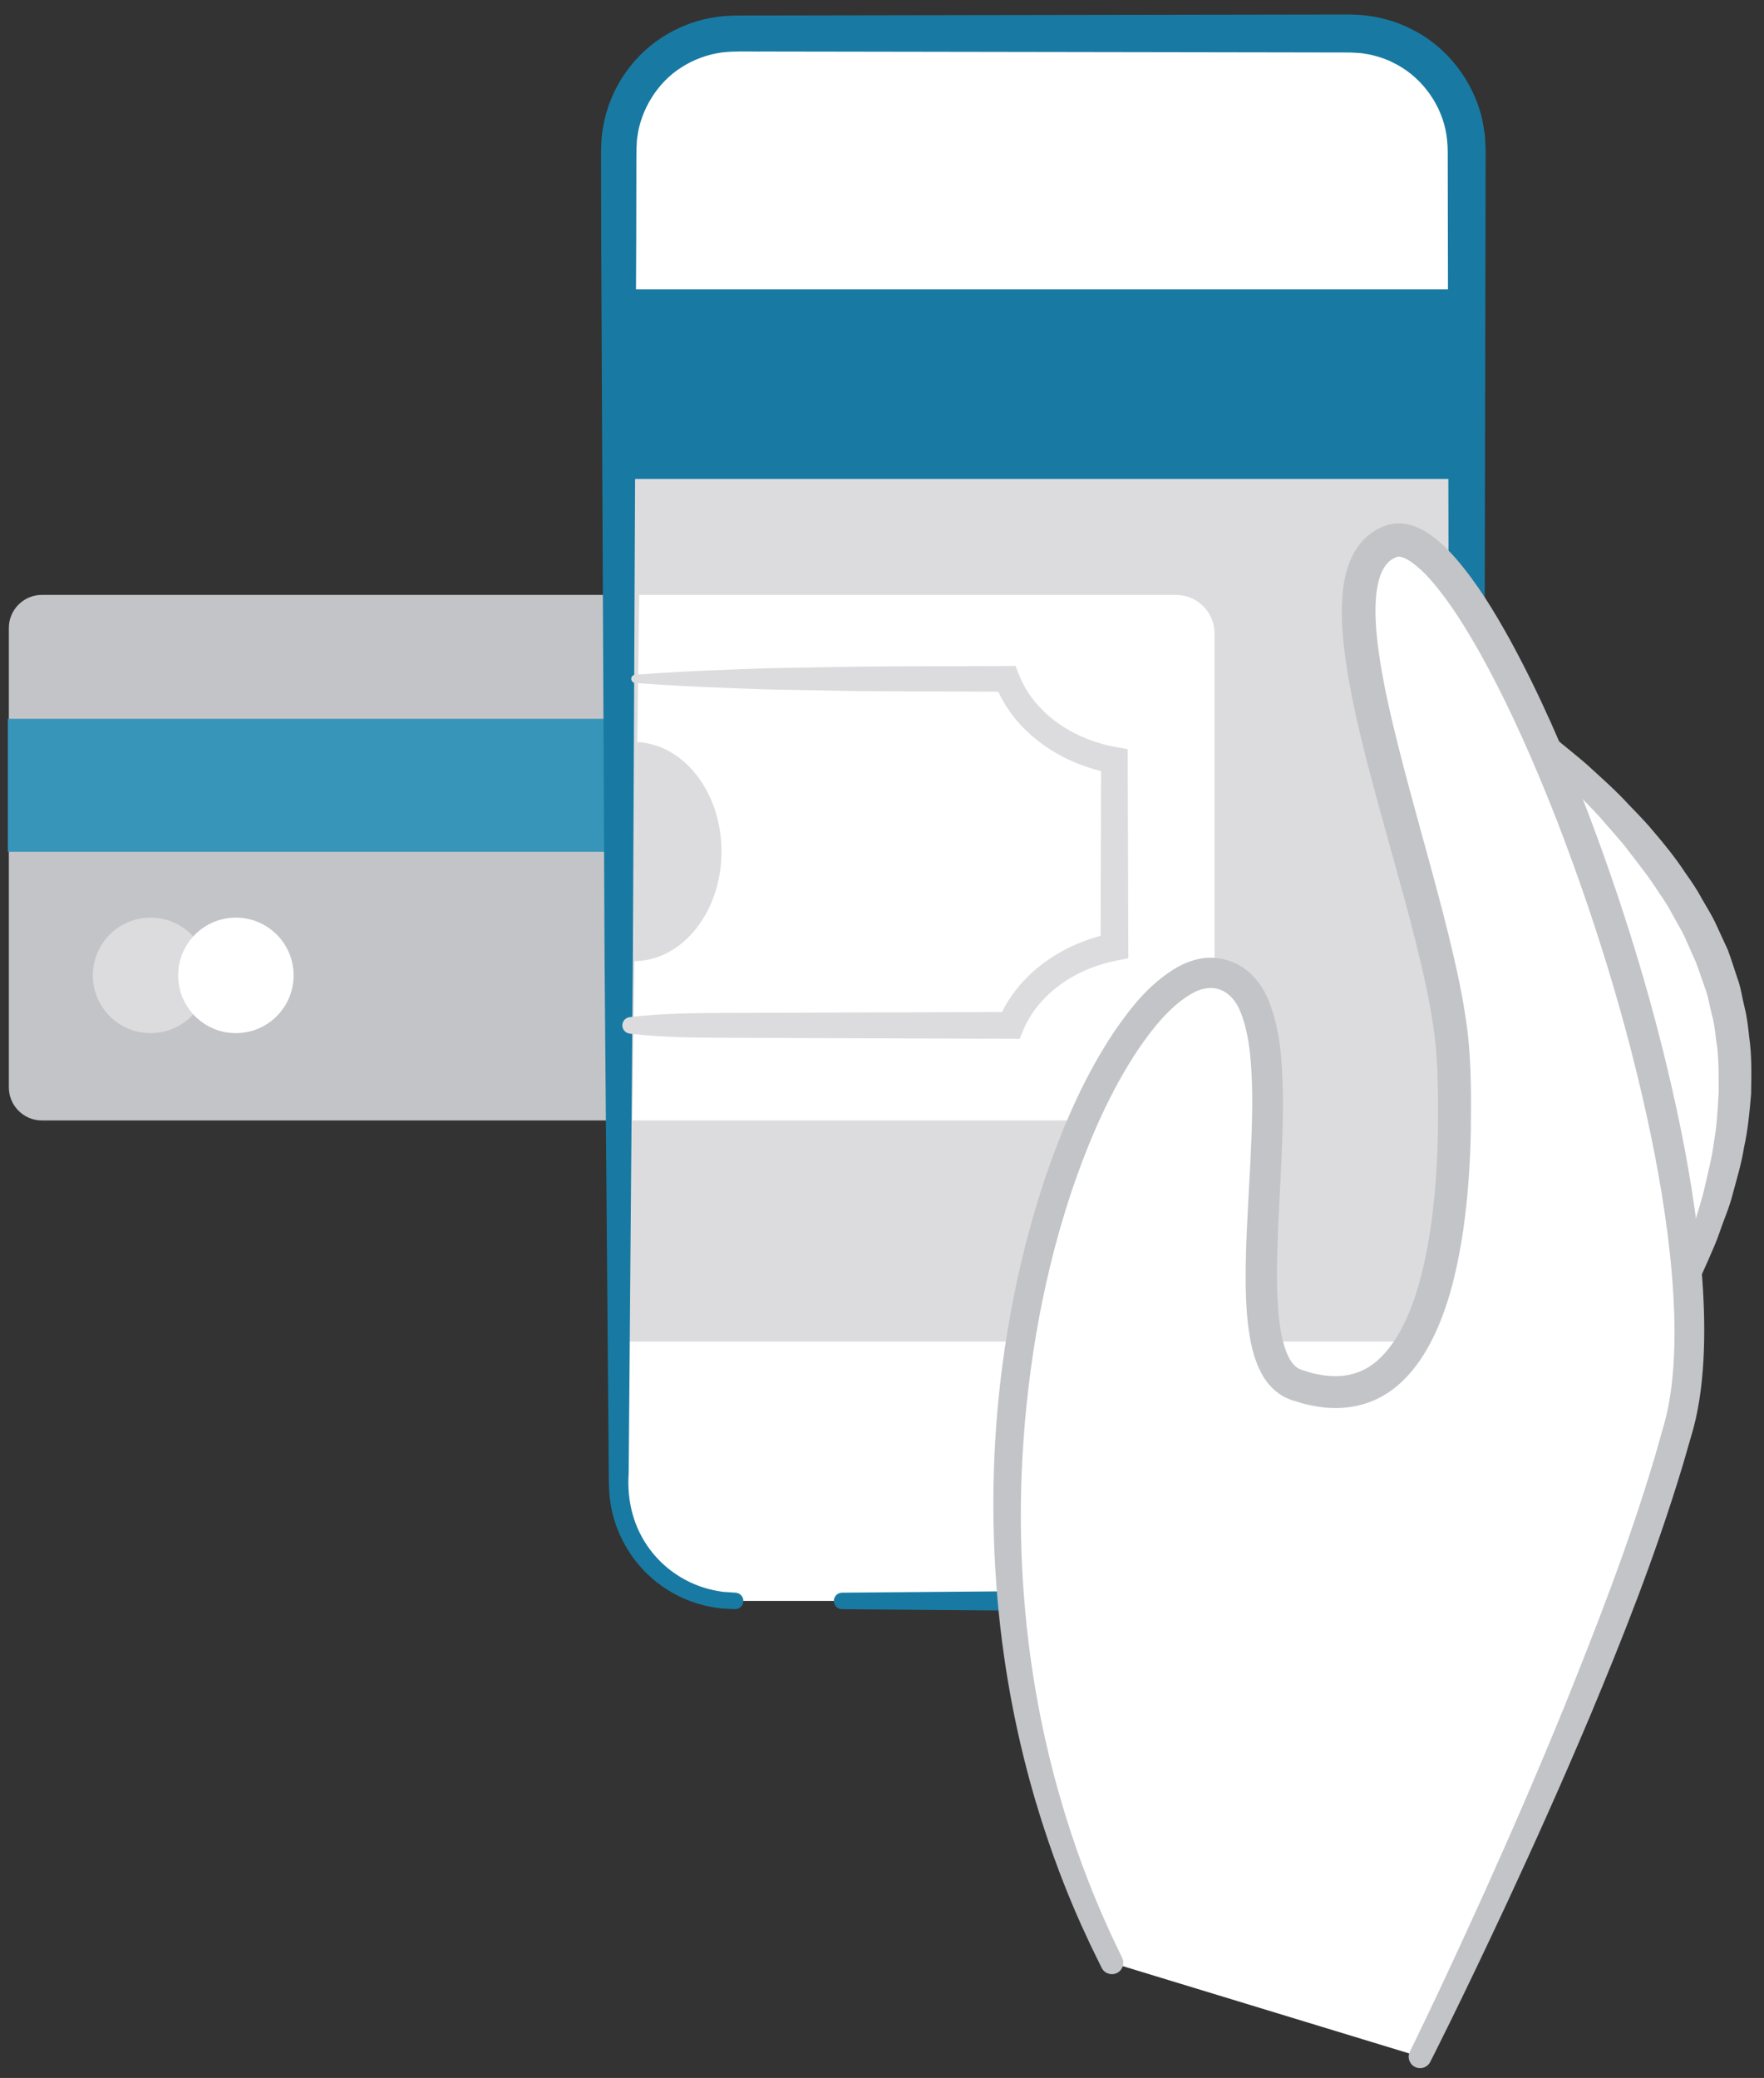 <svg clip-rule="evenodd" fill-rule="evenodd" stroke-linejoin="round" stroke-miterlimit="1.414" viewBox="0 0 107 126" xmlns="http://www.w3.org/2000/svg"><rect x="0" y="0" width="107" height="126" fill="#333333" stroke="none"/><path d="m48.338 65.94c0 1.1-.9 2-2 2h-43.801c-1.1 0-2-.9-2-2v-27.867c0-1.1.9-2 2-2h43.801c1.1 0 2 .9 2 2z" fill="#c3c4c7" fill-rule="nonzero"/><path d="m.476 43.587h44.068v8.063h-44.068z" fill="#3895ba"/><path d="m44.59 97.074c-3.899 0-7.061-3.161-7.061-7.061v-80.922c0-3.899 3.162-7.06 7.061-7.06h37.314c3.899 0 7.06 3.161 7.06 7.06v80.922c0 3.9-3.161 7.061-7.06 7.061h-30.829" fill="#fff" fill-rule="nonzero"/><path d="m37.529 17.55h51.435v63.797h-51.435z" fill="#dcdcde"/><path d="m38.183 17.55h50.128v11.49h-50.128z" fill="#187aa2"/><g fill-rule="nonzero"><path d="m44.565 97.574s-.27-.013-.793-.04c-.579-.069-1.401-.201-2.387-.649-.977-.445-2.118-1.222-3.037-2.507-.451-.642-.845-1.403-1.102-2.271-.131-.433-.213-.893-.272-1.37-.014-.24-.028-.483-.042-.729-.002-.228-.004-.46-.006-.694-.061-7.501-.149-18.218-.254-31.077-.06-12.86-.13-27.863-.206-43.937-.001-1.005-.003-2.014-.005-3.026l-.002-1.522c.002-.279-.008-.455.005-.818.02-.268.008-.477.054-.795.286-2.423 1.632-4.573 3.648-5.879 1-.648 2.15-1.077 3.339-1.238.599-.084 1.214-.081 1.703-.082l1.566-.002c2.091-.004 4.192-.007 6.302-.011 8.439-.013 17.012-.027 25.585-.042l3.215-.005c.389.016.555.02.873.045.324.05.675.083.975.161.606.144 1.205.335 1.761.618 2.265 1.063 3.936 3.236 4.45 5.671.058.305.102.613.141.92.014.301.037.637.038.91l-.003 1.598-.006 3.191c-.004 2.125-.009 4.243-.013 6.353-.016 8.439-.033 16.744-.049 24.781-.008 16.075-.161 31.078-.218 43.937-.008.421.009.759-.021 1.242-.005.37-.074.844-.155 1.305-.188.862-.517 1.681-.958 2.418-.875 1.488-2.247 2.586-3.743 3.219-.758.303-1.548.481-2.335.554-.824.05-1.47.014-2.179.016-1.387-.011-2.735-.022-4.041-.033-5.224-.044-9.779-.082-13.53-.113-7.501-.063-11.788-.098-11.788-.098-.276-.003-.498-.228-.495-.505.002-.273.223-.493.495-.495 0 0 4.287-.036 11.788-.099 3.751-.031 8.306-.069 13.53-.113 1.306-.01 2.654-.022 4.041-.033.679-.012 1.441.006 2.042-.049.632-.074 1.261-.229 1.861-.483 1.182-.532 2.254-1.43 2.922-2.617.34-.586.59-1.232.731-1.91.045-.315.106-.622.109-1.05.021-.311.002-.773.005-1.156-.058-12.859-.21-27.862-.219-43.937-.016-8.037-.032-16.342-.049-24.781-.004-2.11-.008-4.228-.012-6.353l-.006-3.191-.003-1.598c-.006-.485-.045-.904-.136-1.35-.379-1.741-1.582-3.301-3.204-4.07-.397-.208-.828-.341-1.261-.448-.218-.06-.404-.066-.607-.111-.215-.022-.586-.033-.731-.043l-3.215-.006c-8.573-.014-17.146-.028-25.585-.042-2.11-.003-4.211-.006-6.302-.01-1.014.015-2.18-.046-2.981.055-.871.116-1.711.425-2.448.898-1.483.922-2.485 2.608-2.687 4.236-.038.185-.034.49-.052.729l-.005.709-.003 1.522c-.002 1.012-.003 2.021-.005 3.026-.075 16.074-.146 31.077-.206 43.937-.105 12.859-.192 23.576-.253 31.077-.124 1.842.366 3.295 1.131 4.422.765 1.111 1.732 1.796 2.566 2.194.841.402 1.562.525 2.007.593.513.034.778.052.778.052l.008.001c.275.018.483.257.465.532-.019.273-.252.479-.524.466" fill="#187aa2"/><path d="m12.637 59.144c0 1.934-1.568 3.502-3.502 3.502s-3.502-1.568-3.502-3.502 1.568-3.502 3.502-3.502 3.502 1.568 3.502 3.502" fill="#dcdcde"/><path d="m17.81 59.144c0 1.934-1.568 3.502-3.502 3.502s-3.502-1.568-3.502-3.502 1.568-3.502 3.502-3.502 3.502 1.568 3.502 3.502" fill="#fff"/><path d="m71.336 36.073h-32.563l-.412 31.867h32.975c1.284 0 2.335-1.05 2.335-2.334v-27.198c0-1.284-1.051-2.335-2.335-2.335" fill="#fff"/><path d="m38.195 61.675c1.926-.229 3.852-.246 5.778-.254l5.778-.02 11.555-.039-.753.507c.58-1.435 1.603-2.638 2.813-3.52 1.214-.886 2.619-1.469 4.071-1.762l-.68.826.033-11.307.667.796c-1.512-.278-2.979-.869-4.24-1.786-1.257-.913-2.312-2.173-2.878-3.678l.729.505c-3.758-.032-7.516.012-11.273-.08l-2.819-.049c-.939-.018-1.879-.067-2.818-.099-1.879-.063-3.758-.163-5.637-.302-.138-.011-.241-.131-.231-.269.009-.125.109-.222.231-.231 1.879-.139 3.758-.24 5.637-.303.939-.032 1.879-.081 2.818-.099l2.819-.049c3.757-.092 7.515-.048 11.273-.078l.533-.005.196.508c.45 1.172 1.3 2.191 2.351 2.943 1.052.755 2.299 1.251 3.592 1.48l.665.117.002.679.033 11.307.002.693-.682.132c-1.233.24-2.417.726-3.422 1.45-1.003.72-1.821 1.684-2.278 2.793l-.21.509-.544-.002-11.555-.039-5.778-.02c-1.926-.008-3.852-.025-5.778-.254-.276-.033-.473-.283-.441-.559.028-.236.215-.414.441-.441" fill="#dcdcde"/><path d="m38.66 44.997-.193 13.285c2.928-.02 5.297-2.988 5.297-6.649 0-3.579-2.266-6.489-5.104-6.636" fill="#dcdcde"/><path d="m102.351 77.549c5.822-13.49 2.94-22.464-8.827-32.549" fill="#fff"/><path d="m101.708 77.293s.193-.544.53-1.496c.171-.474.398-1.053.573-1.706.178-.661.442-1.379.615-2.206.185-.82.427-1.702.537-2.653.18-.944.225-1.946.287-2.979-.003-1.029.027-2.101-.15-3.165-.062-.535-.124-1.074-.271-1.6-.143-.526-.206-1.073-.411-1.584-.184-.516-.348-1.037-.544-1.546-.222-.5-.443-.999-.662-1.493-.222-.494-.518-.951-.768-1.421-.244-.474-.537-.916-.835-1.345-.556-.883-1.194-1.673-1.78-2.44-.575-.774-1.22-1.434-1.762-2.084-.568-.629-1.131-1.172-1.597-1.684-.465-.513-.921-.915-1.275-1.266-.713-.7-1.121-1.1-1.121-1.1l-.021-.021c-.273-.268-.277-.705-.01-.978.252-.257.657-.274.931-.052 0 0 .452.369 1.244 1.015.388.332.883.708 1.402 1.2.526.484 1.129 1.02 1.748 1.648.598.652 1.297 1.308 1.943 2.097.666.772 1.339 1.611 1.956 2.549.326.455.647.926.923 1.437.281.507.604.998.858 1.535.249.54.5 1.084.752 1.631.212.564.389 1.146.583 1.72.215.568.287 1.179.435 1.764.153.587.217 1.186.279 1.78.177 1.183.136 2.36.121 3.488-.097 1.125-.199 2.209-.425 3.211-.159 1.017-.447 1.938-.676 2.797-.209.863-.558 1.618-.784 2.302-.236.694-.493 1.243-.693 1.707-.412.923-.647 1.45-.647 1.45-.155.349-.564.507-.913.352-.332-.147-.489-.527-.372-.864" fill="#c3c4c7"/><path d="m67.445 119.019c-14.423-28.768-.769-60.744 6.21-60.022 6.98.722-.36 23.063 4.942 24.965 8.695 3.121 9.995-10.252 9.562-19.702s-9.674-29.217-3.801-31.431c5.872-2.214 21.37 38.892 17.503 53.541-3.867 14.648-15.724 38.345-15.724 38.345" fill="#fff"/><path d="m66.823 119.321s-.108-.22-.318-.646c-.213-.42-.517-1.066-.906-1.921-.762-1.698-1.804-4.228-2.791-7.562-.982-3.331-1.894-7.475-2.309-12.302-.412-4.819-.364-10.327.619-16.215.488-2.942 1.197-5.978 2.21-9.042 1.035-3.053 2.318-6.166 4.263-9.088 1.004-1.434 2.096-2.901 3.868-3.926.455-.24.966-.445 1.549-.518.289-.041.598-.036.903.008.159.018.58.107.827.217 1.15.438 1.874 1.478 2.24 2.403.733 1.905.79 3.775.839 5.622.022 1.849-.071 3.687-.163 5.526-.092 1.837-.199 3.68-.196 5.506.003.911.035 1.819.138 2.695.105.864.291 1.732.638 2.338.175.297.373.493.588.596l.085.036c.017.009-.041-.011.025.01l.086.026.34.105c.241.083.441.124.62.153.765.156 1.595.148 2.297-.098 1.445-.469 2.491-1.963 3.175-3.603.695-1.66 1.087-3.51 1.356-5.377.26-1.874.384-3.787.417-5.708.014-1.912.019-3.886-.199-5.723-.236-1.871-.665-3.762-1.131-5.645-.945-3.77-2.091-7.524-3.064-11.343-.48-1.913-.921-3.842-1.206-5.831-.14-.995-.238-2.007-.232-3.053.023-1.044.106-2.147.649-3.275.281-.554.72-1.108 1.303-1.473.147-.086.292-.177.447-.238.098-.041.106-.052.278-.114.076-.021.069-.028.227-.064.488-.107.856-.063 1.219.028.699.195 1.193.543 1.628.892.434.353.8.733 1.143 1.12 1.346 1.558 2.345 3.234 3.287 4.921 1.852 3.385 3.341 6.858 4.678 10.317 2.642 6.929 4.64 13.825 5.924 20.514.63 3.347 1.078 6.646 1.182 9.887.049 1.619.007 3.226-.192 4.809-.104.797-.241 1.562-.457 2.364-.208.721-.414 1.435-.618 2.142-1.723 5.71-3.744 10.723-5.594 15.153-1.862 4.42-3.59 8.223-5.039 11.343-2.906 6.235-4.701 9.738-4.701 9.738-.171.341-.587.478-.928.306-.339-.17-.475-.586-.309-.925 0 0 1.742-3.504 4.563-9.749 1.407-3.124 3.083-6.933 4.88-11.348 1.768-4.417 3.768-9.435 5.425-15.003.201-.708.404-1.423.609-2.145.171-.649.304-1.38.393-2.1.178-1.456.214-2.977.16-4.527-.112-3.103-.559-6.322-1.19-9.597-1.285-6.55-3.286-13.359-5.914-20.164-1.327-3.394-2.81-6.804-4.606-10.055-.904-1.611-1.887-3.217-3.055-4.553-.563-.642-1.278-1.264-1.778-1.388-.101-.035-.226-.016-.209-.023.038-.019-.081.023-.12.034.06-.019-.041.023-.054.029-.071.025-.127.068-.19.101-.235.151-.421.376-.579.678-.305.621-.416 1.498-.421 2.38-.002.893.088 1.819.224 2.748.271 1.861.712 3.737 1.183 5.614.943 3.758 2.077 7.517 3.028 11.361.469 1.925.906 3.87 1.156 5.889.231 2.058.213 4.013.193 6.005-.04 1.986-.173 3.972-.454 5.949-.293 1.974-.707 3.952-1.509 5.86-.404.949-.909 1.885-1.61 2.728-.692.837-1.626 1.586-2.738 1.947-1.113.375-2.258.376-3.35.148-.29-.055-.553-.12-.762-.194l-.34-.105-.085-.027c.01.004-.106-.032-.142-.049l-.242-.106c-.645-.309-1.114-.847-1.411-1.364-.582-1.056-.744-2.086-.875-3.078-.112-.993-.14-1.961-.141-2.917.005-1.911.12-3.772.218-5.607.098-1.833.195-3.641.179-5.405-.026-1.746-.129-3.527-.682-4.943-.536-1.429-1.713-1.899-2.946-1.204-1.257.703-2.335 2.021-3.237 3.333-1.81 2.693-3.072 5.696-4.077 8.637-.989 2.958-1.69 5.906-2.174 8.767-.958 5.727-1.099 11.091-.731 15.795.358 4.711 1.207 8.761 2.133 12.019.929 3.261 1.923 5.743 2.649 7.404.365.823.654 1.457.867 1.886.206.429.312.65.312.65.165.344.019.758-.325.923-.343.164-.753.021-.92-.319" fill="#c3c4c7"/></g></svg>

